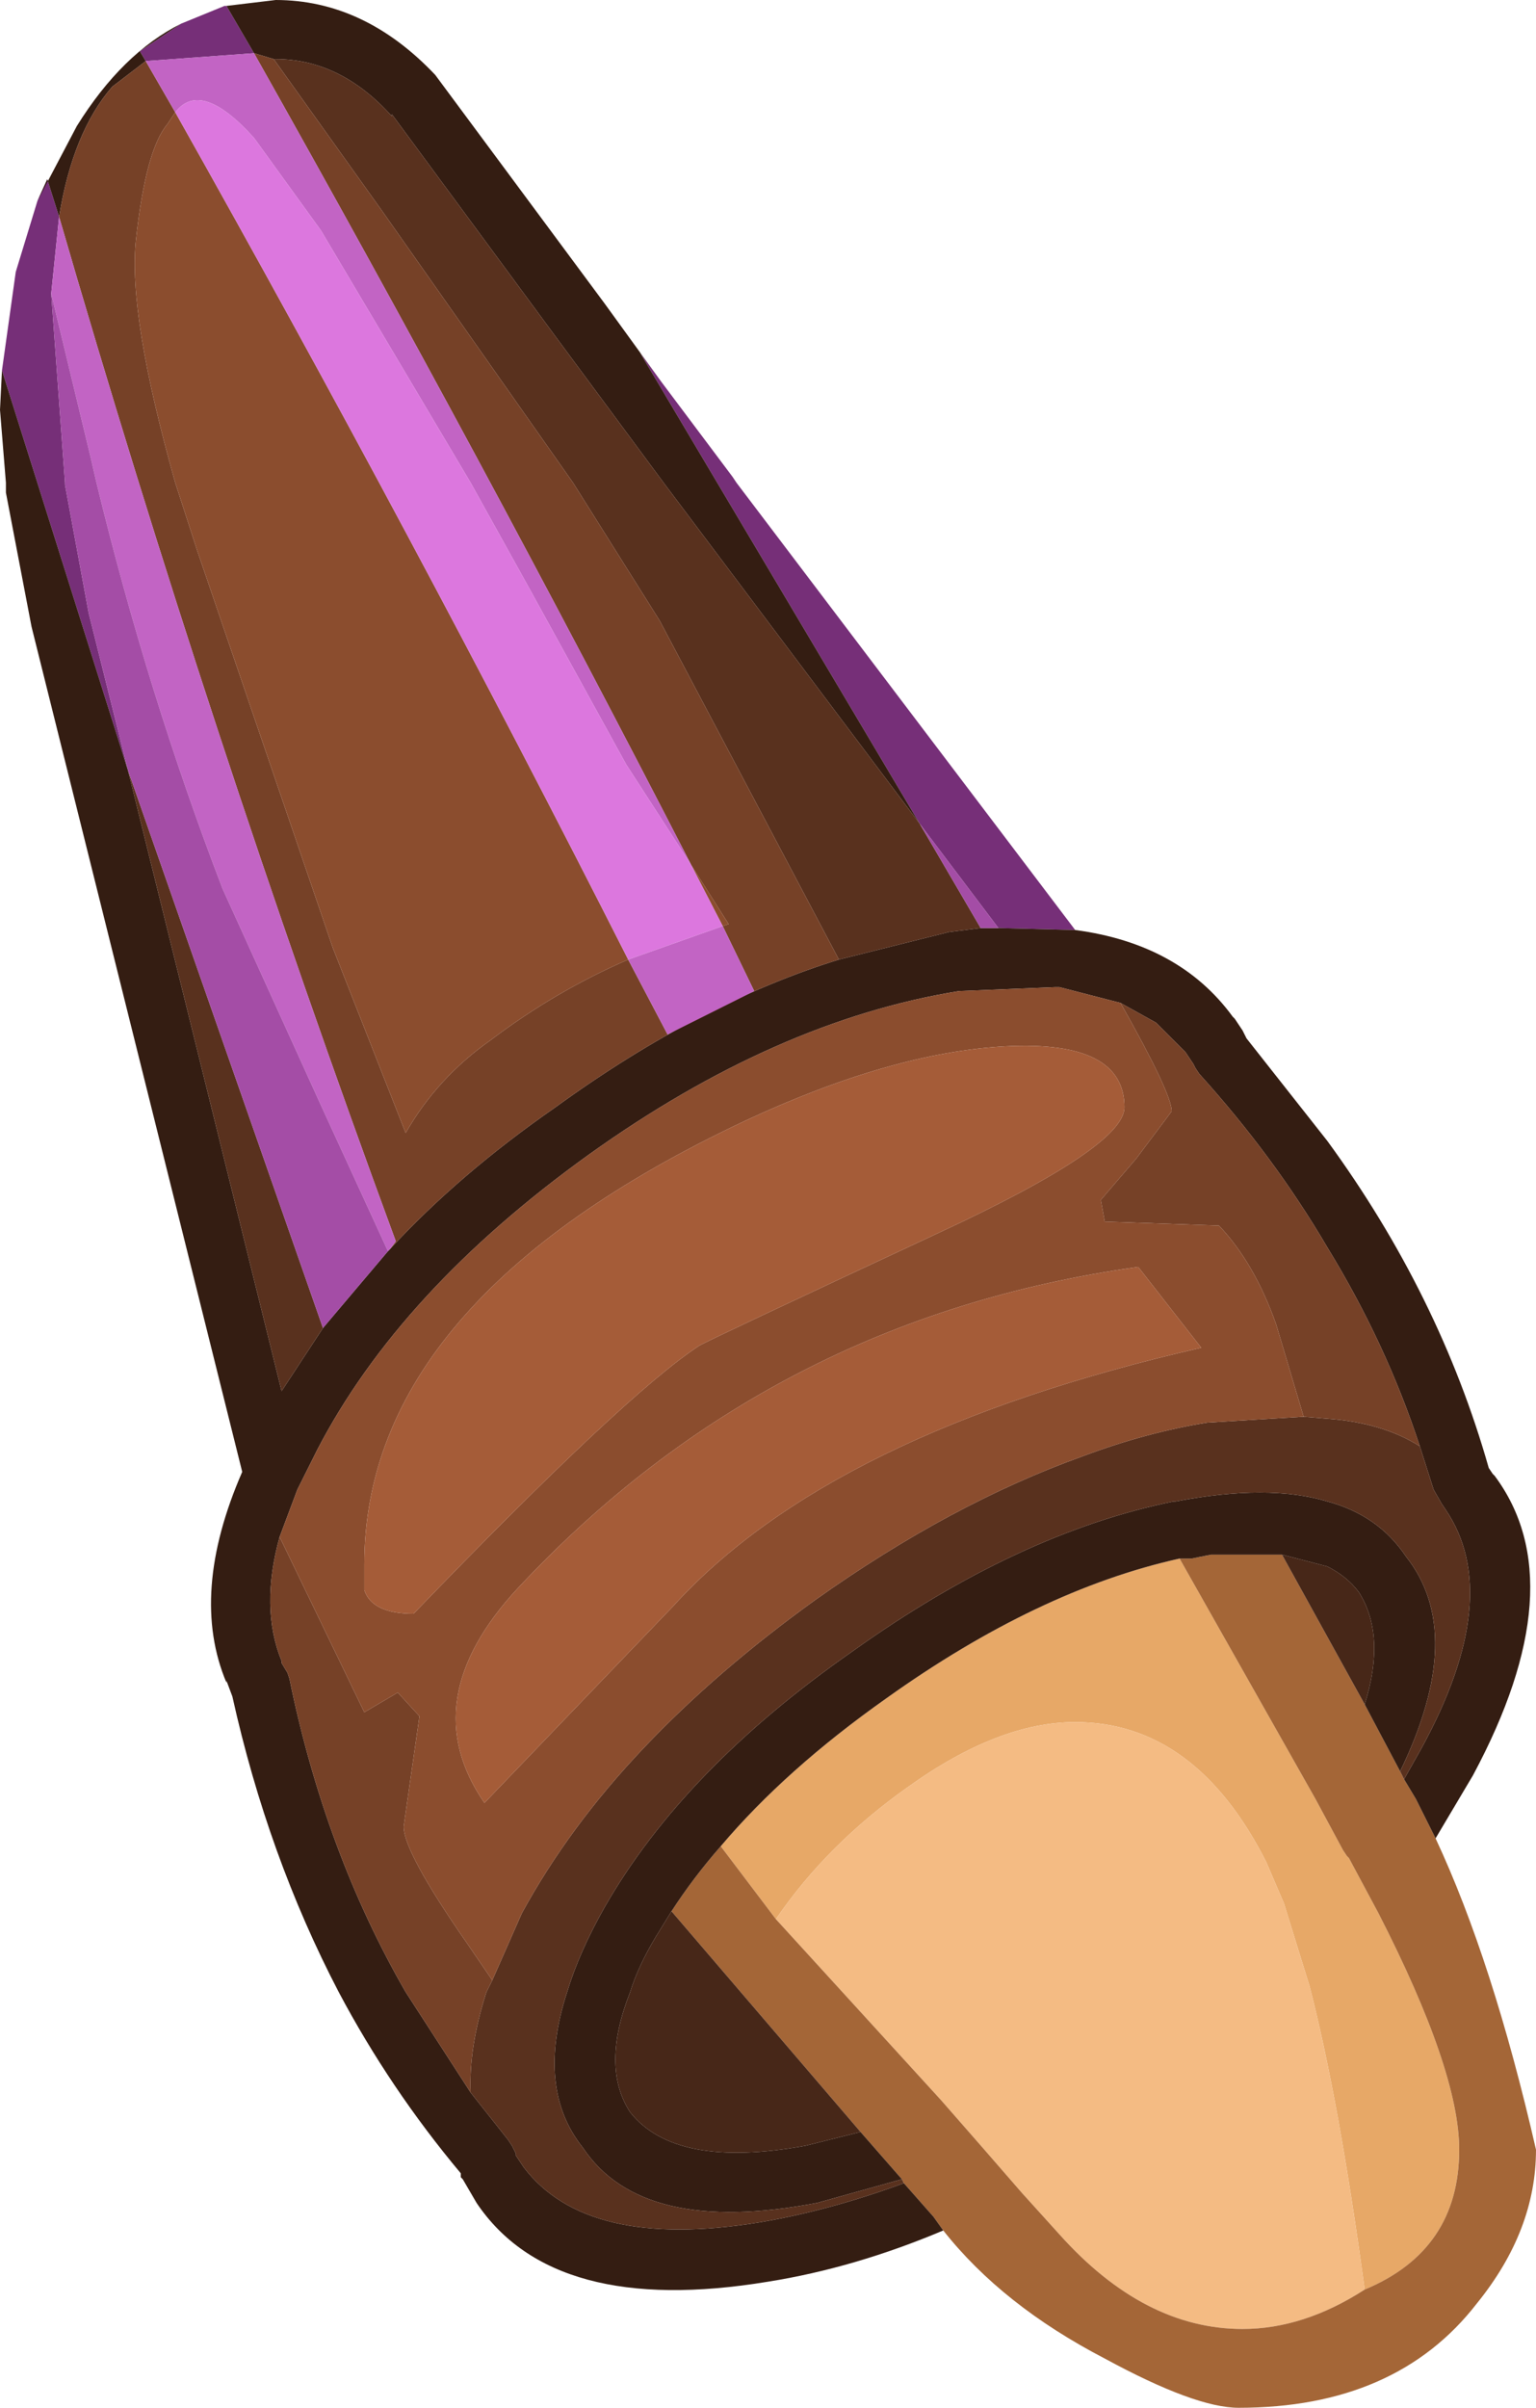 <?xml version="1.0" encoding="UTF-8" standalone="no"?>
<svg xmlns:ffdec="https://www.free-decompiler.com/flash" xmlns:xlink="http://www.w3.org/1999/xlink" ffdec:objectType="shape" height="61.1px" width="39.0px" xmlns="http://www.w3.org/2000/svg">
  <g transform="matrix(1.0, 0.0, 0.0, 1.0, 9.3, 10.1)">
    <path d="M25.35 48.0 Q24.7 43.2 23.95 40.3 L23.3 38.2 22.85 37.15 Q21.05 33.6 18.0 33.6 16.05 33.6 13.75 35.25 11.7 36.7 10.4 38.6 L9.0 36.75 Q10.65 34.8 13.2 33.0 17.05 30.25 20.65 29.45 L24.1 35.55 24.8 36.85 24.9 37.0 24.95 37.05 25.7 38.45 Q27.75 42.45 27.75 44.45 27.75 47.0 25.35 48.0" fill="#e7a867" fill-rule="evenodd" stroke="none"/>
    <path d="M10.4 38.6 Q11.7 36.7 13.75 35.25 16.05 33.6 18.0 33.6 21.05 33.6 22.85 37.15 L23.3 38.2 23.95 40.3 Q24.7 43.2 25.35 48.0 23.8 49.0 22.25 49.0 19.75 49.0 17.6 46.6 L16.65 45.55 15.65 44.4 14.6 43.2 10.4 38.6" fill="#f4bb83" fill-rule="evenodd" stroke="none"/>
    <path d="M26.35 35.05 L26.65 35.55 27.15 36.55 Q28.6 39.65 29.7 44.45 29.7 46.5 28.2 48.35 26.15 51.0 22.15 51.0 21.05 51.0 18.75 49.75 16.15 48.4 14.65 46.5 L14.4 46.15 13.65 45.3 13.6 45.2 12.55 44.0 7.75 38.4 Q8.3 37.55 9.0 36.75 L10.4 38.6 14.6 43.2 15.65 44.4 16.65 45.55 17.6 46.6 Q19.75 49.0 22.25 49.0 23.8 49.0 25.35 48.0 27.75 47.0 27.75 44.45 27.75 42.45 25.7 38.45 L24.95 37.05 24.9 37.0 24.8 36.85 24.1 35.55 20.65 29.45 20.8 29.45 20.9 29.45 20.95 29.45 21.45 29.35 21.55 29.35 23.25 29.35 25.35 33.15 26.25 34.85 26.35 35.05" fill="#a46637" fill-rule="evenodd" stroke="none"/>
    <path d="M14.05 10.8 L6.95 -1.15 7.5 -0.4 9.3 2.0 9.4 2.15 18.0 13.5 16.05 13.45 14.05 10.8 M-3.55 -9.95 L-2.85 -8.75 -5.6 -8.55 -5.75 -8.8 -4.7 -9.5 -3.6 -9.95 -3.55 -9.95 M-6.05 9.45 L-9.25 -0.7 -8.9 -3.2 -8.35 -5.0 -8.1 -5.55 -7.8 -4.6 -8.0 -2.65 -7.65 2.15 -7.65 2.2 -7.05 5.45 -6.05 9.45" fill="#762f78" fill-rule="evenodd" stroke="none"/>
    <path d="M7.5 -0.4 L6.95 -1.15 14.05 10.8 7.55 2.15 4.85 -1.5 0.65 -7.2 0.65 -7.15 Q-0.65 -8.6 -2.3 -8.6 L-2.35 -8.6 -2.85 -8.75 -3.55 -9.95 -2.3 -10.1 Q-0.05 -10.1 1.75 -8.2 L6.05 -2.4 7.5 -0.4 M16.05 13.45 L18.0 13.5 Q20.65 13.85 22.0 15.7 L22.05 15.75 22.25 16.05 22.3 16.15 22.35 16.25 24.4 18.85 Q27.25 22.75 28.5 27.15 L28.6 27.3 28.65 27.35 Q30.7 30.1 28.1 34.95 L27.15 36.55 26.65 35.55 26.35 35.05 26.8 34.25 Q28.9 30.4 27.4 28.2 L27.3 28.05 27.1 27.7 26.75 26.6 Q25.9 24.0 24.4 21.55 23.05 19.25 21.15 17.15 L21.05 17.0 21.0 16.9 20.8 16.6 20.05 15.85 19.15 15.35 17.6 14.95 17.5 14.95 15.05 15.05 Q10.4 15.8 5.65 19.2 0.85 22.65 -1.25 26.7 L-1.65 27.5 -1.7 27.6 -1.75 27.7 -2.2 28.9 Q-2.7 30.7 -2.15 32.05 L-2.15 32.1 -2.0 32.35 -1.95 32.5 Q-1.05 36.9 1.0 40.45 L2.65 43.0 3.6 44.2 3.7 44.35 3.8 44.55 3.8 44.6 4.0 44.9 Q5.6 47.0 9.95 46.3 11.75 46.0 13.65 45.3 L14.4 46.15 14.65 46.5 Q12.4 47.45 10.2 47.8 4.75 48.7 2.8 45.8 L2.45 45.2 2.4 45.15 2.4 45.05 Q0.6 42.9 -0.7 40.45 -2.5 37.0 -3.4 32.95 L-3.55 32.55 -3.55 32.6 Q-4.5 30.35 -3.15 27.25 L-8.5 5.8 -9.15 2.4 -9.15 2.15 -9.3 0.3 -9.25 -0.7 -6.05 9.45 -2.15 25.2 -1.1 23.6 0.55 21.65 0.6 21.6 Q2.35 19.7 4.8 18.0 8.45 15.35 12.0 14.25 L14.8 13.55 15.6 13.45 15.9 13.45 16.05 13.45 M20.65 29.45 Q17.05 30.25 13.2 33.0 10.65 34.8 9.0 36.75 8.3 37.55 7.75 38.4 L7.35 39.05 Q6.9 39.8 6.7 40.45 5.95 42.35 6.7 43.5 7.85 44.95 11.15 44.35 L12.55 44.0 13.6 45.2 11.45 45.8 Q7.0 46.65 5.5 44.4 4.3 42.9 5.1 40.45 5.4 39.45 6.05 38.3 8.05 34.8 12.35 31.8 16.55 28.8 20.5 28.0 L20.55 28.0 Q22.9 27.55 24.4 28.0 25.7 28.35 26.4 29.4 27.95 31.35 26.25 34.85 L25.35 33.15 Q25.9 31.4 25.2 30.3 24.9 29.9 24.4 29.65 L23.25 29.35 21.55 29.35 21.45 29.35 20.95 29.45 20.9 29.45 20.8 29.45 20.65 29.45 M-4.7 -9.5 L-5.75 -8.8 -5.6 -8.55 -6.45 -7.9 Q-7.45 -6.75 -7.8 -4.6 L-8.1 -5.55 -8.35 -5.0 -7.35 -6.9 Q-6.2 -8.75 -4.7 -9.5" fill="#341d12" fill-rule="evenodd" stroke="none"/>
    <path d="M-2.35 -8.6 L-2.3 -8.6 Q-0.65 -8.6 0.65 -7.15 L0.65 -7.2 4.85 -1.5 7.55 2.15 14.05 10.8 15.6 13.45 14.8 13.55 12.0 14.25 7.45 5.65 5.25 2.15 0.4 -4.75 -2.35 -8.6 M26.75 26.6 L27.1 27.7 27.3 28.05 27.4 28.2 Q28.9 30.4 26.8 34.25 L26.35 35.05 26.25 34.85 Q27.95 31.35 26.4 29.4 25.7 28.35 24.4 28.0 22.9 27.55 20.55 28.0 L20.5 28.0 Q16.55 28.8 12.35 31.8 8.05 34.8 6.05 38.3 5.4 39.45 5.1 40.45 4.3 42.9 5.5 44.4 7.0 46.65 11.45 45.8 L13.6 45.2 13.65 45.3 Q11.75 46.0 9.95 46.3 5.6 47.0 4.0 44.9 L3.8 44.6 3.8 44.55 3.7 44.35 3.6 44.2 2.65 43.0 Q2.6 41.85 3.05 40.45 L3.2 40.15 3.95 38.45 Q5.15 36.25 7.05 34.25 8.9 32.3 11.4 30.5 14.85 28.05 18.2 26.85 19.8 26.25 21.35 26.0 L23.8 25.85 24.4 25.9 Q25.8 26.0 26.75 26.6 M-1.1 23.6 L-2.15 25.2 -6.05 9.45 -1.1 23.6" fill="#59311e" fill-rule="evenodd" stroke="none"/>
    <path d="M-2.85 -8.75 L-2.35 -8.6 0.4 -4.75 5.25 2.15 7.45 5.65 12.0 14.25 Q8.45 15.35 4.8 18.0 2.35 19.7 0.6 21.6 L0.75 21.4 Q-4.0 8.5 -7.8 -4.6 -7.45 -6.75 -6.45 -7.9 L-5.6 -8.55 -4.85 -7.25 -5.05 -6.95 Q-5.6 -6.3 -5.85 -4.0 -6.05 -2.1 -4.85 2.15 L-4.3 3.85 -0.85 13.95 1.0 18.65 Q1.8 17.25 3.15 16.3 4.8 15.05 6.65 14.25 L7.65 16.15 9.85 15.05 9.05 13.4 9.2 13.35 8.25 11.85 Q2.9 1.45 -2.85 -8.75 M19.15 15.35 L20.05 15.85 20.8 16.6 21.0 16.9 21.05 17.0 21.15 17.15 Q23.05 19.25 24.4 21.55 25.9 24.0 26.75 26.6 25.8 26.0 24.4 25.9 L23.8 25.85 23.1 23.5 Q22.55 21.95 21.65 21.0 L18.75 20.9 18.65 20.35 19.55 19.3 20.45 18.1 Q20.45 17.65 19.15 15.35 M-2.2 28.9 L-0.05 33.35 0.8 32.85 1.35 33.45 0.95 36.25 Q0.95 36.9 2.55 39.2 L3.2 40.15 3.05 40.45 Q2.6 41.85 2.65 43.0 L1.0 40.45 Q-1.05 36.9 -1.95 32.5 L-2.0 32.35 -2.15 32.1 -2.15 32.05 Q-2.7 30.7 -2.2 28.9" fill="#764127" fill-rule="evenodd" stroke="none"/>
    <path d="M19.15 15.35 Q20.45 17.65 20.45 18.1 L19.55 19.3 18.65 20.35 18.75 20.9 21.65 21.0 Q22.55 21.95 23.1 23.5 L23.8 25.85 21.35 26.0 Q19.8 26.25 18.2 26.85 14.85 28.05 11.4 30.5 8.9 32.3 7.05 34.25 5.15 36.25 3.95 38.45 L3.2 40.15 2.55 39.2 Q0.95 36.9 0.95 36.25 L1.35 33.45 0.8 32.85 -0.05 33.35 -2.2 28.9 -1.75 27.7 -1.7 27.6 -1.65 27.5 -1.25 26.7 Q0.85 22.65 5.65 19.2 10.4 15.8 15.05 15.05 L17.5 14.95 17.6 14.95 19.15 15.35 M-4.85 -7.25 Q1.15 3.4 6.65 14.25 4.8 15.05 3.15 16.3 1.8 17.25 1.0 18.65 L-0.85 13.95 -4.3 3.85 -4.85 2.15 Q-6.05 -2.1 -5.85 -4.0 -5.6 -6.3 -5.05 -6.95 L-4.85 -7.25 M9.05 13.4 L8.25 11.85 9.2 13.35 9.05 13.4 M19.25 18.0 Q19.25 16.3 16.25 16.45 13.35 16.6 9.6 18.35 -0.05 22.9 -0.05 29.6 L-0.05 30.25 Q0.15 30.85 1.2 30.85 6.55 25.3 8.45 24.05 8.6 23.95 14.5 21.2 19.25 19.0 19.25 18.0 M19.6 22.05 Q10.25 23.35 3.85 30.2 1.2 33.05 3.0 35.65 L7.8 30.65 Q11.8 26.25 21.2 24.1 L19.6 22.05" fill="#8b4d2e" fill-rule="evenodd" stroke="none"/>
    <path d="M8.25 11.85 L6.6 9.3 4.15 4.85 2.65 2.15 -1.15 -4.25 -2.85 -6.6 Q-4.2 -8.1 -4.85 -7.25 L-5.6 -8.55 -2.85 -8.75 Q2.9 1.45 8.25 11.85 M6.65 14.25 L9.05 13.4 9.85 15.05 7.65 16.15 6.65 14.25 M0.6 21.6 L0.55 21.65 -1.15 17.95 -3.65 12.45 Q-5.55 7.5 -6.85 2.15 L-7.0 1.5 -8.0 -2.65 -7.8 -4.6 Q-4.0 8.5 0.75 21.4 L0.6 21.6" fill="#c264c4" fill-rule="evenodd" stroke="none"/>
    <path d="M-4.85 -7.25 Q-4.2 -8.1 -2.85 -6.6 L-1.15 -4.25 2.65 2.15 4.15 4.85 6.6 9.3 8.25 11.85 9.05 13.4 6.65 14.25 Q1.15 3.4 -4.85 -7.25" fill="#dc77de" fill-rule="evenodd" stroke="none"/>
    <path d="M19.25 18.0 Q19.25 19.0 14.5 21.2 8.6 23.95 8.45 24.05 6.55 25.3 1.2 30.85 0.15 30.85 -0.05 30.25 L-0.05 29.6 Q-0.05 22.9 9.6 18.35 13.35 16.6 16.25 16.45 19.25 16.3 19.25 18.0 M19.6 22.05 L21.2 24.1 Q11.8 26.25 7.8 30.65 L3.0 35.65 Q1.2 33.05 3.85 30.2 10.25 23.35 19.6 22.05" fill="#a55c38" fill-rule="evenodd" stroke="none"/>
    <path d="M14.05 10.8 L16.05 13.45 15.9 13.45 15.6 13.45 14.05 10.8 M0.55 21.65 L-1.1 23.6 -6.05 9.45 -7.05 5.45 -7.65 2.2 -7.65 2.15 -8.0 -2.65 -7.0 1.5 -6.85 2.15 Q-5.55 7.5 -3.65 12.45 L-1.15 17.95 0.55 21.65" fill="#a44da6" fill-rule="evenodd" stroke="none"/>
    <path d="M12.55 44.0 L11.15 44.35 Q7.85 44.95 6.7 43.5 5.95 42.35 6.7 40.45 6.9 39.8 7.35 39.05 L7.75 38.4 12.55 44.0 M23.25 29.35 L24.4 29.65 Q24.9 29.9 25.2 30.3 25.9 31.4 25.35 33.15 L23.25 29.35" fill="#472718" fill-rule="evenodd" stroke="none"/>
  </g>
</svg>
